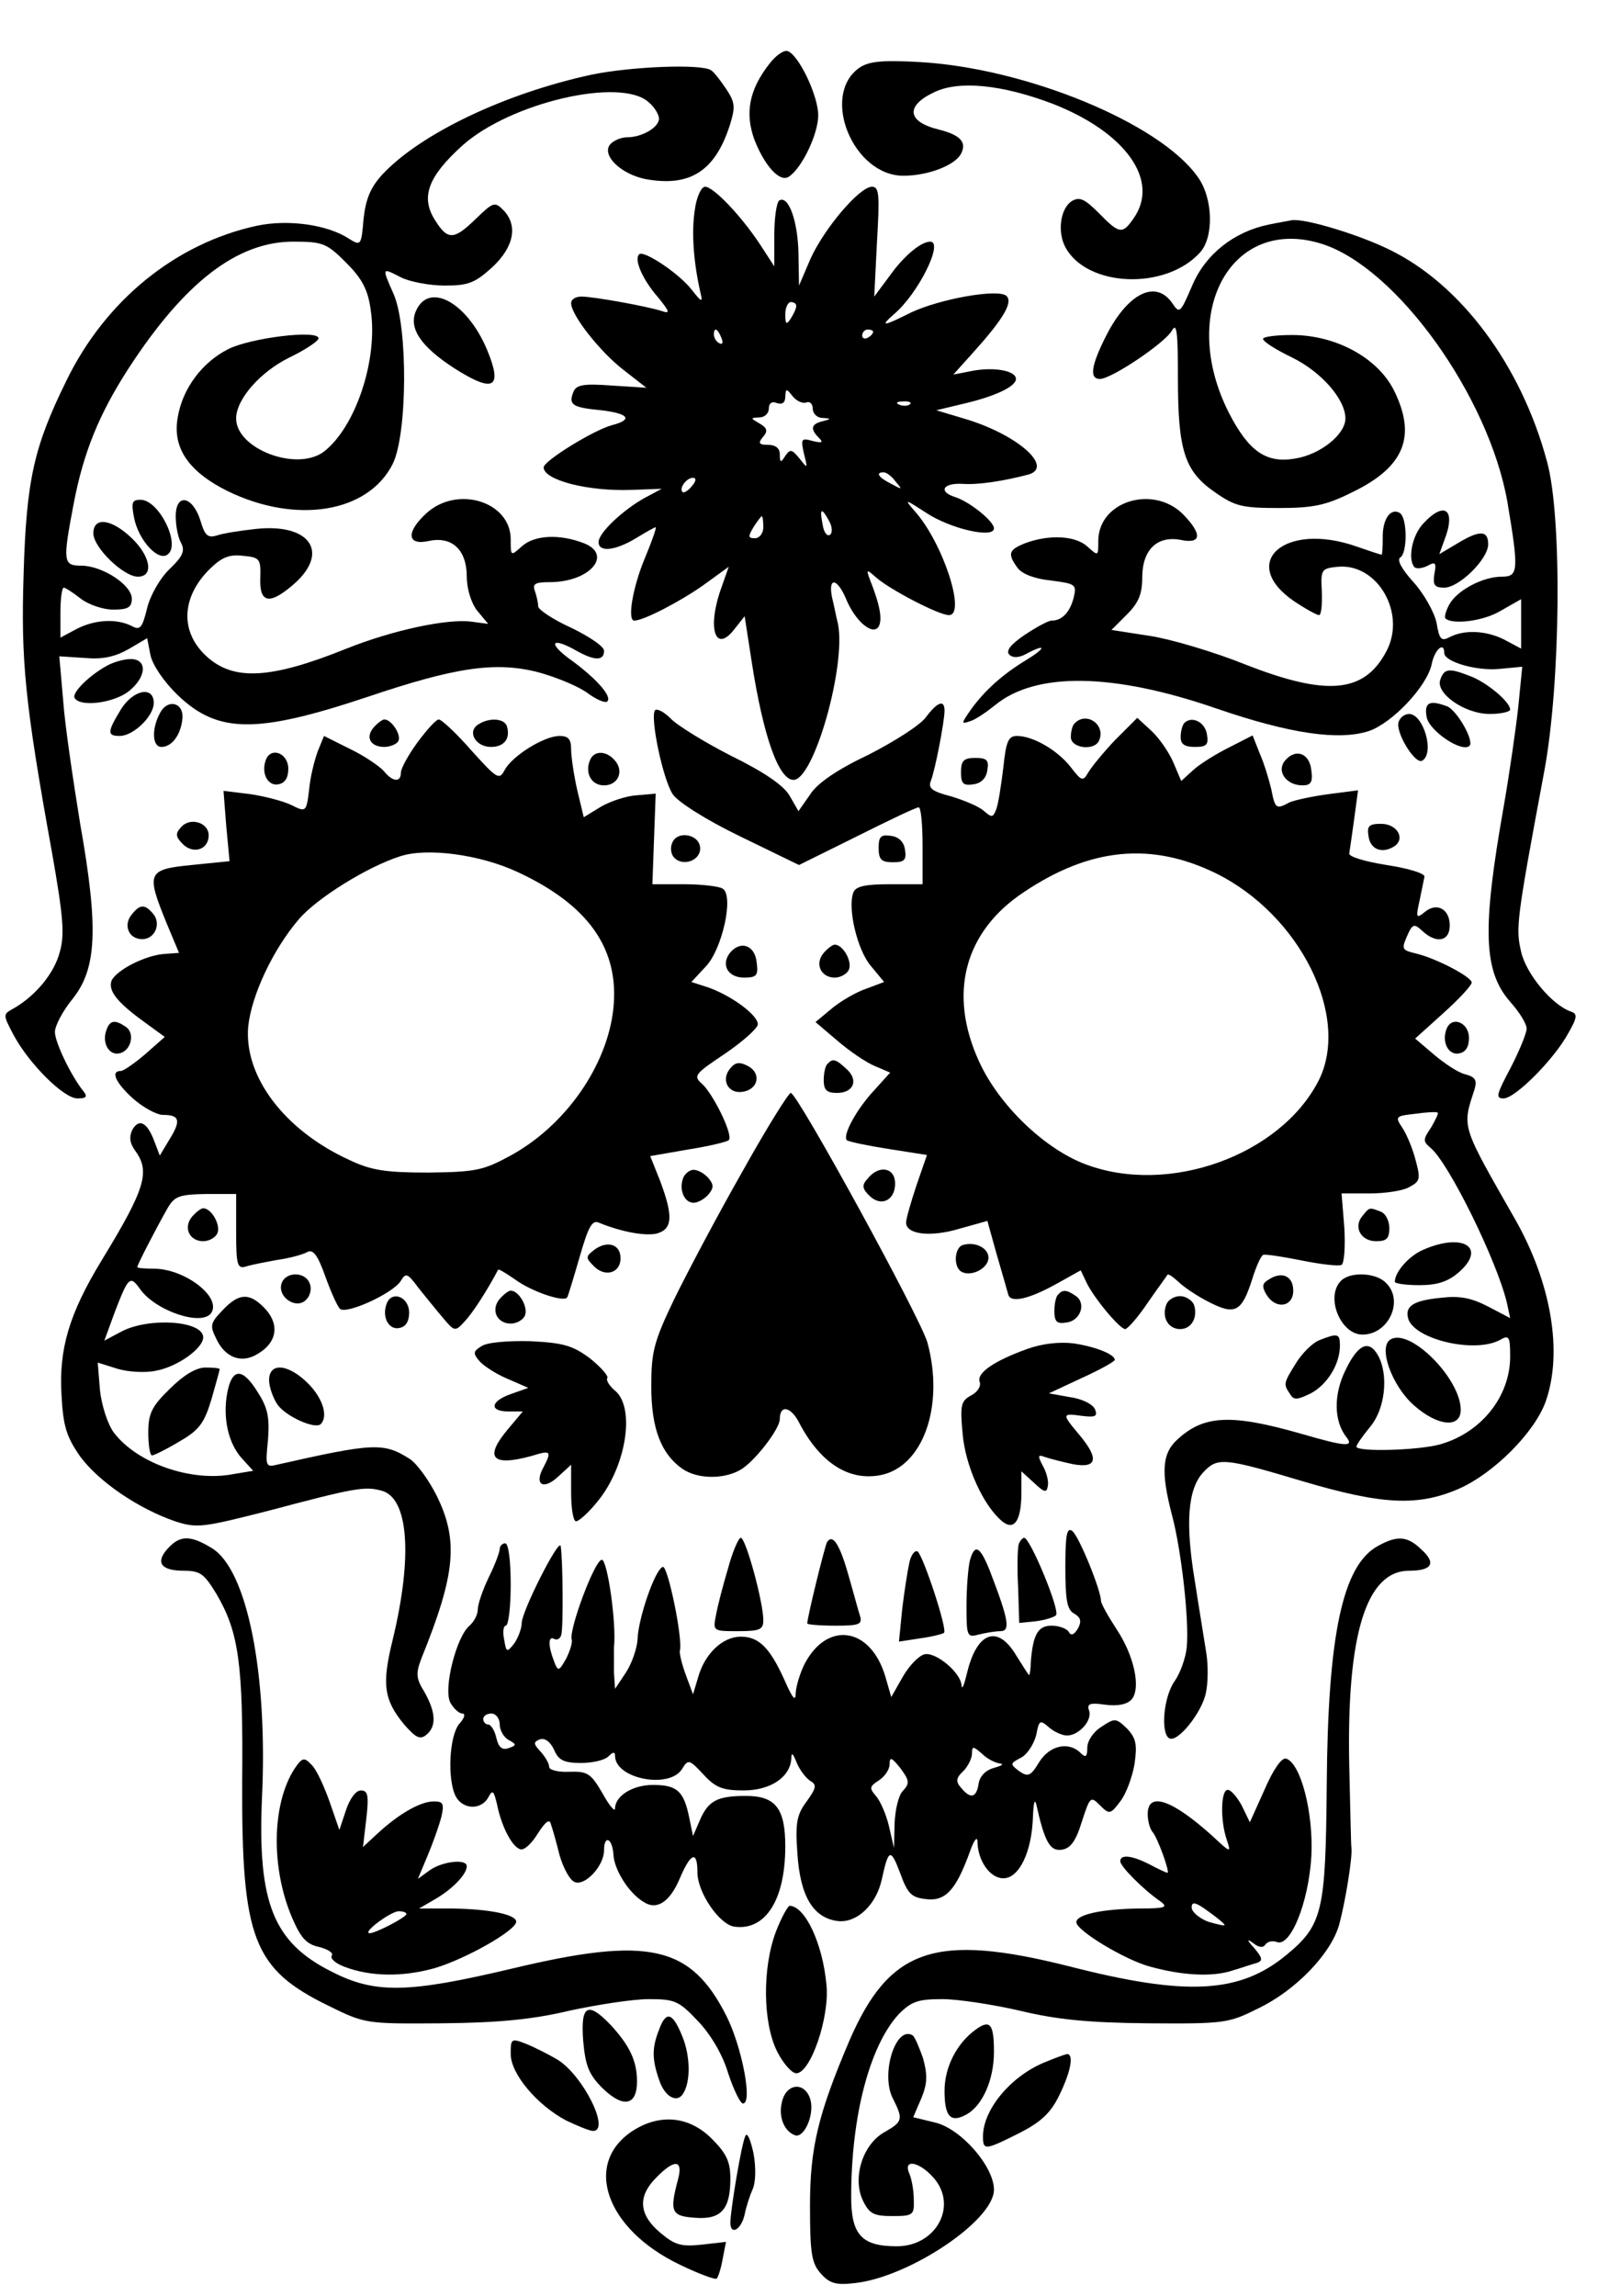 <?xml version="1.0" standalone="no"?>
<!DOCTYPE svg PUBLIC "-//W3C//DTD SVG 20010904//EN"
 "http://www.w3.org/TR/2001/REC-SVG-20010904/DTD/svg10.dtd">
<svg version="1.0" xmlns="http://www.w3.org/2000/svg"
 width="293pt" height="418pt" viewBox="0 0 293 418"
 preserveAspectRatio="xMidYMid meet">

<g transform="translate(0,418) scale(0.1,-0.1)"
fill="#000000" stroke="none">
<path d="M1402 4065 c-38 -48 -46 -91 -28 -140 19 -48 46 -77 62 -67 24 15 54
78 54 112 0 36 -36 111 -56 117 -7 2 -21 -8 -32 -22z"/>
<path d="M1564 4056 c-70 -51 -10 -196 81 -196 45 0 94 19 105 40 11 21 -1 34
-40 44 -58 14 -62 43 -9 68 45 22 124 14 216 -21 133 -52 196 -140 147 -209
-20 -29 -26 -28 -63 10 -26 26 -35 30 -49 22 -21 -13 -27 -56 -12 -84 39 -73
182 -79 245 -10 26 28 24 100 -4 138 -69 98 -313 198 -506 209 -71 4 -94 1
-111 -11z"/>
<path d="M1077 4044 c-157 -34 -311 -107 -381 -182 -21 -23 -30 -44 -34 -81
-4 -48 -5 -49 -26 -36 -39 26 -111 36 -168 24 -148 -32 -276 -136 -347 -282
-59 -120 -73 -180 -78 -352 -5 -158 2 -233 52 -509 20 -114 23 -147 14 -179
-10 -39 -44 -80 -84 -103 -20 -11 -20 -11 0 -49 28 -52 91 -115 116 -115 16 0
19 3 11 13 -22 27 -52 89 -52 108 0 11 14 38 32 60 44 55 48 127 14 319 -13
80 -28 181 -31 225 l-7 80 46 -3 c33 -3 55 2 80 16 l34 20 6 -31 c4 -18 24
-48 50 -73 73 -70 144 -70 345 -3 160 54 233 65 311 45 33 -9 74 -26 90 -38
16 -12 33 -19 36 -15 9 9 -21 43 -70 78 -40 30 -30 39 14 14 32 -18 50 -19 50
0 0 8 -27 26 -60 42 -33 15 -60 33 -60 39 0 7 -3 19 -6 28 -5 13 1 16 27 16
73 0 116 50 62 71 -44 17 -90 15 -113 -6 -20 -18 -20 -18 -20 13 0 69 -98 99
-154 47 -37 -34 -35 -59 5 -50 42 9 69 -16 69 -65 0 -22 8 -48 19 -62 l20 -24
-30 4 c-43 6 -143 -15 -228 -49 -139 -56 -206 -59 -255 -14 -48 44 -46 106 4
157 23 23 37 29 62 26 31 -3 33 -5 32 -40 -2 -48 18 -50 64 -9 62 57 25 108
-71 98 -28 -3 -61 -8 -72 -12 -17 -5 -22 0 -30 27 -14 45 -45 51 -45 8 0 -17
4 -39 10 -49 7 -14 3 -24 -21 -47 -17 -16 -35 -47 -41 -71 -9 -37 -13 -41 -28
-33 -27 14 -67 12 -100 -5 l-30 -16 0 46 c0 25 3 45 6 45 3 0 17 -9 31 -20 14
-11 41 -20 59 -20 27 0 34 4 34 20 0 25 -54 60 -92 60 -33 0 -34 7 -14 112 18
95 47 165 100 247 102 157 198 231 300 231 54 0 61 -3 96 -38 29 -29 40 -49
45 -86 14 -91 -28 -215 -86 -259 -50 -36 -159 6 -159 61 0 35 44 85 97 111 29
14 53 30 53 35 0 16 -124 1 -165 -20 -47 -24 -82 -71 -91 -122 -11 -56 18
-100 90 -136 125 -61 256 -40 301 49 27 54 28 249 2 309 -22 50 -22 49 13 31
16 -8 52 -15 80 -15 43 0 55 5 86 33 40 37 48 77 20 105 -15 15 -18 14 -49
-16 -41 -40 -52 -40 -76 -1 -25 41 -11 78 51 134 87 78 288 125 339 79 11 -9
19 -23 19 -30 0 -16 -31 -34 -58 -34 -11 0 -25 -6 -31 -13 -16 -20 20 -54 64
-63 81 -15 127 14 154 98 10 32 10 41 -6 65 -10 15 -22 31 -28 35 -17 12 -145
7 -218 -8z"/>
<path d="M1265 3796 c-6 -40 -2 -95 11 -151 4 -16 1 -15 -16 7 -23 30 -88 73
-96 65 -10 -9 6 -46 34 -78 22 -27 23 -31 6 -25 -29 9 -124 26 -145 26 -11 0
-19 -5 -19 -12 0 -22 54 -90 96 -122 l41 -32 -63 4 c-53 4 -65 1 -70 -12 -9
-23 -2 -28 51 -33 50 -6 58 -17 20 -27 -32 -8 -125 -65 -125 -77 0 -23 80 -44
160 -41 l55 2 -30 -16 c-40 -22 -85 -64 -85 -81 0 -19 30 -16 68 7 18 11 34
20 36 20 2 0 -7 -26 -20 -57 -22 -53 -32 -113 -19 -113 17 0 84 35 125 64 l47
34 -13 -37 c-27 -74 -12 -122 23 -77 l19 24 13 -84 c21 -135 49 -214 76 -214
37 0 96 207 81 284 -3 11 -7 33 -11 49 -7 36 9 35 25 -2 17 -42 49 -69 60 -52
7 13 3 38 -16 86 -7 19 -6 19 12 3 27 -23 114 -68 132 -68 32 0 -11 132 -62
189 -20 23 -19 23 21 -3 44 -29 123 -47 123 -28 0 13 -45 49 -71 57 -31 10
-22 26 14 24 29 -2 74 5 120 17 47 14 -22 74 -118 102 l-50 15 50 12 c56 13
95 31 95 45 0 15 -39 22 -78 15 l-36 -7 36 40 c54 60 73 91 61 103 -14 14
-121 -5 -174 -30 -52 -26 -57 -26 -31 -3 44 37 91 132 66 132 -17 0 -48 -26
-73 -61 l-29 -39 5 100 c5 85 4 100 -9 100 -23 0 -87 -76 -112 -131 l-21 -49
-1 58 c-1 59 -18 107 -35 97 -5 -4 -9 -32 -9 -63 l0 -57 -26 40 c-35 53 -85
105 -100 105 -7 0 -16 -19 -19 -44z m185 -173 c0 -5 -5 -15 -10 -23 -8 -12
-10 -11 -10 8 0 12 5 22 10 22 6 0 10 -3 10 -7z m-136 -59 c3 -8 2 -12 -4 -9
-6 3 -10 10 -10 16 0 14 7 11 14 -7z m276 12 c0 -3 -4 -8 -10 -11 -5 -3 -10
-1 -10 4 0 6 5 11 10 11 6 0 10 -2 10 -4z m-122 -129 c6 3 12 -2 12 -11 0 -9
8 -17 18 -17 16 -1 16 -2 0 -6 -21 -5 -23 -14 -7 -30 9 -9 6 -10 -11 -6 -21 6
-22 4 -16 -23 7 -28 7 -28 -8 -9 -14 17 -17 18 -26 5 -8 -13 -10 -13 -10 3 0
11 -8 17 -21 17 -17 0 -19 3 -10 14 10 11 8 17 -6 25 -17 10 -17 10 0 11 9 0
17 7 17 16 0 10 6 14 15 10 10 -3 15 1 15 12 1 15 2 15 13 1 7 -9 18 -14 25
-12z m189 -3 c-3 -3 -12 -4 -19 -1 -8 3 -5 6 6 6 11 1 17 -2 13 -5z m-26 -141
c13 -15 12 -15 -8 -4 -24 12 -29 21 -14 21 5 0 15 -7 22 -17z m-371 -8 c-7 -9
-15 -13 -17 -11 -7 7 7 26 19 26 6 0 6 -6 -2 -15z m250 -64 c6 -11 6 -22 1
-25 -5 -3 -11 5 -13 19 -6 30 -2 32 12 6z m-120 -11 c0 -11 -7 -20 -15 -20
-13 0 -13 3 -3 20 7 11 14 20 15 20 2 0 3 -9 3 -20z"/>
<path d="M2310 3771 c-63 -13 -115 -54 -139 -111 -22 -51 -23 -52 -37 -31 -30
42 -80 17 -119 -59 -28 -55 -32 -80 -12 -80 21 0 119 66 131 88 9 16 11 -3 11
-86 0 -132 12 -170 67 -208 37 -26 50 -29 117 -29 63 0 86 5 134 29 95 46 117
102 75 186 -30 59 -106 100 -185 100 -29 0 -53 -3 -53 -7 0 -5 24 -20 53 -34
53 -26 97 -76 97 -111 0 -29 -46 -66 -92 -73 -52 -9 -84 13 -120 83 -93 183 4
360 169 308 136 -43 304 -277 338 -470 21 -125 20 -136 -10 -136 -35 0 -82
-25 -96 -51 -6 -11 -9 -22 -7 -25 13 -12 70 -5 101 14 l37 21 0 -45 0 -45 -30
16 c-33 17 -73 19 -100 5 -15 -8 -19 -5 -24 26 -4 19 -23 53 -42 74 -21 23
-31 41 -24 45 13 8 13 72 -1 81 -17 10 -32 -12 -31 -46 0 -16 -1 -30 -2 -30
-2 0 -23 7 -46 15 -131 46 -216 -30 -113 -100 21 -14 41 -25 45 -25 4 0 6 19
5 43 -2 40 -1 42 29 45 73 7 126 -86 88 -155 -40 -75 -108 -81 -256 -23 -57
23 -135 46 -173 52 l-71 11 28 28 c21 21 28 37 28 67 0 51 27 77 70 69 38 -8
40 10 4 47 -55 54 -154 23 -154 -49 0 -28 0 -28 -20 -10 -22 20 -70 22 -113 6
-30 -12 -33 -19 -14 -45 8 -11 31 -20 61 -23 45 -6 47 -7 41 -32 -7 -26 -21
-41 -40 -41 -6 0 -28 -12 -49 -26 -25 -17 -35 -29 -28 -36 6 -6 17 -6 30 1 37
20 38 12 2 -10 -43 -26 -76 -55 -102 -91 -18 -26 -18 -27 -1 -21 10 3 30 17
45 29 74 61 215 59 403 -6 134 -46 223 -59 278 -41 43 15 105 81 114 121 5 27
23 43 23 21 0 -16 59 -33 100 -29 l42 4 -7 -71 c-4 -38 -16 -122 -27 -185 -39
-221 -37 -298 12 -354 17 -19 30 -40 30 -49 0 -8 -13 -40 -29 -71 -26 -49 -28
-56 -13 -56 21 0 92 71 118 119 16 28 17 35 5 39 -35 12 -82 69 -91 109 -10
43 -9 55 42 328 30 160 33 465 5 565 -47 175 -157 323 -288 386 -55 27 -154
57 -177 53 -4 -1 -23 -4 -42 -8z"/>
<path d="M758 3615 c-15 -32 8 -66 70 -106 71 -45 88 -36 59 34 -36 86 -105
124 -129 72z"/>
<path d="M244 3238 c8 -42 45 -82 62 -67 23 19 -17 99 -50 99 -16 0 -17 -5
-12 -32z"/>
<path d="M2592 3227 c-21 -22 -29 -66 -16 -80 4 -3 14 -2 24 3 14 8 16 5 12
-15 -3 -20 0 -25 18 -25 27 0 80 52 80 79 0 26 -16 26 -57 1 l-32 -19 9 25
c22 56 1 73 -38 31z"/>
<path d="M170 3209 c0 -26 55 -79 81 -79 30 0 23 38 -12 71 -37 35 -69 38 -69
8z"/>
<path d="M195 2968 c-33 -18 -65 -50 -59 -59 10 -17 71 -9 98 12 33 26 35 59
4 59 -13 0 -32 -6 -43 -12z"/>
<path d="M2623 2943 c-10 -25 44 -63 90 -63 20 0 37 4 37 8 0 14 -43 50 -73
61 -38 15 -47 14 -54 -6z"/>
<path d="M220 2888 c-25 -41 -25 -48 -2 -48 25 0 62 36 62 60 0 32 -38 24 -60
-12z"/>
<path d="M291 2881 c-15 -28 -14 -61 3 -61 19 0 35 22 38 50 4 31 -27 39 -41
11z"/>
<path d="M1686 2874 c-10 -14 -57 -44 -104 -68 -57 -27 -94 -52 -107 -73 l-21
-30 -16 28 c-11 19 -46 43 -107 73 -49 25 -99 56 -110 68 -12 12 -24 18 -28
15 -10 -11 14 -126 32 -153 9 -14 61 -47 123 -77 l107 -52 105 52 c58 29 108
53 113 53 4 0 7 -31 7 -70 l0 -70 -60 0 c-45 0 -62 -4 -66 -15 -11 -28 7 -105
32 -134 l24 -29 -32 -12 c-18 -6 -46 -22 -63 -36 l-30 -25 40 -34 c22 -19 53
-40 68 -46 l28 -12 -28 -31 c-33 -35 -59 -83 -51 -92 4 -3 38 -10 76 -16 l70
-11 -19 -55 c-10 -30 -19 -61 -19 -68 0 -22 45 -27 98 -11 l50 14 17 -61 c10
-34 19 -66 21 -73 4 -16 37 -9 89 20 l43 24 10 -21 c12 -27 61 -86 71 -86 4 0
23 21 41 48 18 26 35 49 36 51 2 2 10 -4 20 -13 9 -9 34 -26 56 -37 47 -24 59
-18 78 41 7 23 16 43 20 45 3 2 35 -3 70 -10 35 -7 68 -11 73 -8 5 3 7 34 5
68 l-5 62 51 0 c29 0 62 5 73 12 19 10 20 15 11 48 -5 20 -16 47 -24 59 -14
21 -13 22 23 26 21 3 39 4 41 2 2 -1 -4 -13 -12 -27 -15 -22 -15 -25 -1 -37
33 -27 121 -206 139 -282 l6 -28 -40 21 c-31 16 -52 20 -86 16 -52 -5 -67 -16
-59 -40 15 -37 121 -61 166 -37 17 10 19 7 19 -30 0 -73 -53 -139 -128 -160
-40 -11 -152 -14 -152 -4 0 3 11 19 25 36 27 32 34 93 15 129 -17 31 -37 22
-60 -26 -22 -45 -21 -93 2 -122 14 -18 -2 -17 -81 6 -129 37 -179 35 -228 -11
-27 -25 -29 -59 -9 -136 17 -63 32 -193 27 -242 -2 -19 -12 -47 -22 -61 -20
-28 -26 -94 -10 -104 15 -9 60 47 67 83 4 18 4 50 1 70 -3 20 -13 80 -21 132
-18 107 -13 169 15 199 26 28 37 27 181 -16 145 -43 210 -46 284 -14 64 28
139 103 159 160 31 89 10 215 -56 331 -98 172 -97 166 -74 236 5 17 2 23 -17
28 -13 3 -38 20 -57 36 l-34 29 51 46 c29 26 52 51 52 56 0 10 -64 44 -102 53
-25 6 -26 8 -16 31 10 23 13 24 28 10 26 -24 50 -19 50 10 0 30 -24 43 -46 24
-15 -12 -16 -10 -9 21 4 19 8 39 9 44 0 6 -30 15 -69 21 -38 6 -69 15 -68 21
1 6 5 34 9 63 l7 52 -54 -7 c-30 -4 -62 -11 -71 -15 -24 -13 -26 -12 -33 24
-4 17 -13 47 -21 65 l-13 33 -43 -22 c-24 -12 -53 -30 -65 -41 l-22 -20 -14
33 c-8 19 -26 45 -40 58 l-26 24 -40 -40 c-21 -22 -43 -49 -49 -59 -10 -17
-12 -17 -32 9 -24 31 -69 57 -98 57 -16 0 -20 -10 -25 -58 -4 -32 -9 -66 -13
-76 -6 -15 -8 -15 -23 -2 -9 8 -36 19 -59 26 -35 9 -42 15 -37 28 8 20 25 109
25 128 0 21 -13 16 -34 -12z m528 -284 c154 -76 246 -262 187 -378 -70 -136
-273 -209 -424 -152 -75 28 -158 108 -194 187 -57 124 -27 237 82 309 121 81
232 91 349 34z"/>
<path d="M2598 2874 c5 -25 64 -65 78 -52 9 9 -23 65 -41 72 -32 12 -42 7 -37
-20z"/>
<path d="M2547 2866 c-7 -18 30 -79 43 -71 23 14 2 85 -24 85 -8 0 -16 -6 -19
-14z"/>
<path d="M680 2855 c-15 -18 -5 -35 20 -35 10 0 22 5 25 10 7 11 -12 40 -25
40 -4 0 -13 -7 -20 -15z"/>
<path d="M760 2828 c-16 -22 -30 -47 -30 -55 0 -18 -15 -17 -31 3 -7 8 -34 27
-61 40 l-48 24 -11 -27 c-6 -16 -14 -47 -16 -70 -5 -42 -6 -42 -32 -29 -14 7
-48 16 -75 20 l-49 6 5 -64 6 -64 -69 -7 c-81 -8 -83 -14 -46 -105 l23 -55
-28 -2 c-35 -3 -87 -30 -95 -49 -6 -18 10 -39 60 -75 l37 -27 -35 -31 c-20
-17 -40 -31 -45 -31 -19 0 -10 -21 22 -50 18 -16 43 -30 55 -30 30 0 33 -10
12 -44 l-18 -30 -10 26 c-13 35 -28 42 -40 21 -6 -13 -5 -24 5 -38 28 -38 19
-69 -61 -200 -59 -97 -78 -161 -73 -245 3 -57 9 -76 34 -112 34 -46 106 -95
173 -118 40 -13 51 -11 169 19 158 42 176 45 206 37 50 -12 58 -119 21 -272
-20 -81 -16 -109 21 -154 21 -24 29 -28 40 -19 19 15 18 41 -3 78 -16 26 -16
34 -5 63 62 153 67 214 27 295 -14 28 -36 58 -48 66 -48 31 -66 30 -243 -10
-20 -5 -21 -2 -16 45 3 40 0 58 -18 86 -28 46 -47 46 -56 1 -9 -47 2 -94 27
-121 l20 -22 -36 -6 c-77 -15 -176 20 -218 76 -11 15 -22 49 -25 77 l-4 50 35
-11 c19 -6 51 -8 70 -4 40 7 87 41 87 61 0 30 -97 37 -148 11 l-32 -17 19 52
c25 65 28 67 46 42 28 -40 114 -69 130 -43 18 29 -49 80 -105 80 -16 0 -30 1
-30 3 0 4 33 68 55 107 13 22 21 25 70 26 l55 0 0 -68 c0 -61 2 -69 18 -64 9
3 35 8 57 12 22 3 47 10 54 14 11 6 19 -4 33 -43 10 -28 22 -55 27 -60 11 -11
97 28 111 51 9 15 12 14 32 -13 13 -16 33 -41 45 -55 21 -25 22 -25 40 -5 15
16 41 57 60 93 1 2 14 -6 30 -17 31 -23 91 -43 96 -33 2 4 12 37 23 75 15 52
22 66 34 61 41 -17 85 -25 106 -20 29 8 30 32 6 96 l-18 45 69 12 c38 6 71 14
74 17 9 8 -27 82 -48 102 -17 15 -15 18 42 56 32 22 59 46 59 53 0 17 -48 52
-90 67 l-31 10 26 28 c30 31 52 129 31 142 -6 4 -37 8 -69 8 l-59 0 3 83 3 82
-34 -3 c-19 -1 -49 -11 -66 -21 l-31 -19 -12 50 c-6 27 -11 60 -11 74 0 18 -5
24 -21 24 -28 0 -86 -36 -100 -62 -10 -19 -14 -16 -61 36 -27 31 -54 56 -59
56 -5 0 -22 -19 -39 -42z m183 -236 c129 -60 185 -140 174 -248 -11 -104 -87
-214 -189 -269 -48 -26 -62 -29 -148 -30 -78 0 -104 4 -144 23 -118 54 -192
152 -184 243 6 57 45 140 92 195 32 38 125 96 185 115 49 16 146 3 214 -29z"/>
<path d="M871 2861 c-21 -13 -5 -41 23 -41 24 0 36 15 29 38 -5 14 -32 16 -52
3z"/>
<path d="M1957 2863 c-4 -3 -7 -15 -7 -25 0 -21 45 -26 52 -5 11 28 -24 52
-45 30z"/>
<path d="M2157 2864 c-4 -4 -7 -16 -7 -26 0 -13 7 -18 26 -18 21 0 25 4 22 22
-3 23 -27 35 -41 22z"/>
<path d="M484 2796 c-9 -24 4 -48 23 -44 12 2 18 12 18 28 0 29 -32 41 -41 16z"/>
<path d="M1074 2795 c-9 -23 3 -45 26 -45 25 0 37 25 20 45 -16 19 -39 19 -46
0z"/>
<path d="M2340 2795 c-16 -19 2 -45 32 -45 15 0 19 6 16 27 -3 32 -29 41 -48
18z"/>
<path d="M1750 2774 c0 -21 4 -25 23 -22 14 2 23 11 25 26 3 18 -1 22 -22 22
-21 0 -26 -5 -26 -26z"/>
<path d="M329 2673 c-10 -11 -9 -17 4 -30 19 -19 47 -10 47 16 0 24 -35 34
-51 14z"/>
<path d="M2492 2658 c3 -25 25 -33 47 -19 21 14 5 41 -24 41 -22 0 -26 -4 -23
-22z"/>
<path d="M1224 2645 c-4 -9 -2 -21 4 -27 16 -16 47 -5 47 17 0 26 -42 34 -51
10z"/>
<path d="M1600 2636 c0 -21 5 -26 26 -26 21 0 25 4 22 23 -2 14 -11 23 -25 25
-19 3 -23 -1 -23 -22z"/>
<path d="M240 2515 c-16 -19 -6 -45 19 -45 23 0 35 28 20 46 -15 18 -24 18
-39 -1z"/>
<path d="M1330 2446 c-18 -22 -5 -46 25 -46 23 0 26 4 23 27 -3 32 -29 41 -48
19z"/>
<path d="M1500 2445 c-17 -20 -5 -45 20 -45 11 0 23 7 26 15 6 15 -11 45 -26
45 -4 0 -13 -7 -20 -15z"/>
<path d="M194 2305 c-9 -23 4 -47 23 -43 22 4 30 38 11 49 -19 13 -28 11 -34
-6z"/>
<path d="M2634 2306 c-9 -24 4 -48 23 -44 12 2 18 12 18 28 0 29 -32 41 -41
16z"/>
<path d="M1330 2235 c-18 -21 -4 -47 22 -43 29 4 35 34 10 47 -15 8 -23 7 -32
-4z"/>
<path d="M1507 2243 c-4 -3 -7 -17 -7 -30 0 -18 6 -23 24 -23 31 0 40 24 17
44 -19 18 -25 19 -34 9z"/>
<path d="M1352 2047 c-45 -79 -100 -183 -124 -232 -38 -79 -42 -97 -42 -160 0
-76 18 -122 56 -149 27 -19 74 -20 105 -3 26 14 73 75 73 93 0 27 20 23 35 -6
38 -73 90 -107 148 -96 78 15 117 126 86 241 -12 44 -237 455 -249 455 -4 0
-44 -64 -88 -143z"/>
<path d="M1244 2035 c-8 -21 2 -45 19 -45 8 0 20 7 27 15 10 12 10 18 0 30 -7
8 -19 15 -27 15 -7 0 -16 -7 -19 -15z"/>
<path d="M1580 2034 c-11 -12 -10 -18 3 -31 21 -21 47 -9 47 22 0 29 -29 35
-50 9z"/>
<path d="M350 1965 c-17 -20 -5 -45 20 -45 11 0 23 7 26 15 6 15 -11 45 -26
45 -4 0 -13 -7 -20 -15z"/>
<path d="M2481 1966 c-17 -20 -3 -46 25 -46 19 0 24 5 24 24 0 13 -7 27 -16
30 -21 8 -20 8 -33 -8z"/>
<path d="M1083 1905 c-17 -13 -17 -15 -1 -31 20 -20 48 -12 48 15 0 25 -23 33
-47 16z"/>
<path d="M1753 1913 c-15 -5 -17 -39 -3 -48 17 -11 50 5 50 25 0 18 -25 30
-47 23z"/>
<path d="M2593 1905 c-27 -11 -53 -41 -53 -59 0 -3 20 -6 44 -6 33 0 52 6 72
23 52 45 9 73 -63 42z"/>
<path d="M513 1844 c-9 -25 26 -49 44 -31 8 7 11 21 7 30 -8 22 -43 22 -51 1z"/>
<path d="M2310 1850 c-12 -7 -12 -13 -4 -27 17 -28 49 -23 49 7 0 27 -21 36
-45 20z"/>
<path d="M2442 1848 c-29 -29 -1 -98 39 -98 48 0 76 62 43 94 -18 19 -65 21
-82 4z"/>
<path d="M910 1815 c-17 -20 -5 -45 20 -45 11 0 23 7 26 15 6 15 -11 45 -26
45 -4 0 -13 -7 -20 -15z"/>
<path d="M1927 1823 c-4 -3 -7 -17 -7 -30 0 -20 5 -24 22 -21 26 3 37 36 16
49 -16 11 -23 11 -31 2z"/>
<path d="M405 1794 c-23 -24 -23 -28 -10 -54 16 -32 44 -42 71 -27 39 21 45
56 14 87 -27 27 -46 25 -75 -6z"/>
<path d="M704 1806 c-9 -24 4 -48 23 -44 12 2 18 12 18 28 0 29 -32 41 -41 16z"/>
<path d="M2124 1805 c-9 -23 3 -45 25 -45 21 0 33 22 25 45 -4 8 -15 15 -25
15 -11 0 -22 -7 -25 -15z"/>
<path d="M2403 1740 c-13 -5 -32 -24 -43 -42 -23 -37 -23 -38 -11 -56 7 -12
13 -11 38 1 30 16 53 53 53 87 0 22 -4 23 -37 10z"/>
<path d="M2532 1741 c-23 -14 3 -85 43 -120 43 -38 85 -42 85 -8 0 57 -93 150
-128 128z"/>
<path d="M877 1729 c-15 -9 -16 -13 -5 -26 7 -9 30 -24 51 -33 l39 -17 -31
-11 c-38 -13 -41 -32 -5 -32 l26 0 -26 -31 c-45 -53 -31 -70 42 -50 35 11 37
9 22 -20 -18 -32 -1 -43 26 -18 l24 22 0 -51 c0 -29 4 -52 9 -52 5 0 23 16 39
36 52 63 69 169 33 201 -11 9 -18 20 -15 24 2 4 -12 20 -32 36 -31 23 -48 28
-108 31 -40 1 -79 -2 -89 -9z"/>
<path d="M1871 1724 c-61 -22 -93 -44 -87 -60 3 -8 -4 -19 -16 -25 -18 -10
-20 -17 -15 -70 5 -59 38 -131 72 -159 22 -18 35 1 35 53 l0 38 23 -21 c18
-17 23 -19 25 -6 2 8 -2 25 -9 37 -10 19 -9 21 4 16 9 -3 32 -9 51 -13 44 -8
48 10 11 54 -32 38 -31 39 5 34 25 -3 29 -1 24 12 -4 9 -23 19 -45 22 l-39 7
60 28 c33 15 60 30 60 33 0 10 -35 24 -75 30 -25 3 -56 0 -84 -10z"/>
<path d="M309 1651 c-33 -32 -39 -45 -39 -80 0 -22 3 -41 7 -41 3 0 26 11 49
25 37 21 46 34 59 77 8 28 15 53 15 55 0 2 -12 3 -26 3 -17 0 -40 -14 -65 -39z"/>
<path d="M490 1667 c0 -12 7 -32 15 -44 15 -22 69 -46 79 -36 14 14 4 47 -23
74 -36 36 -71 39 -71 6z"/>
<path d="M1940 1327 c0 -60 3 -78 16 -85 12 -7 14 -14 7 -27 -7 -12 -13 -14
-17 -6 -4 6 -18 11 -31 11 -25 0 -34 -16 -38 -67 0 -13 -2 -23 -3 -23 -1 0
-11 16 -23 35 -34 58 -72 44 -90 -31 -5 -21 -9 -32 -10 -23 -1 23 -46 61 -67
57 -10 -2 -28 -20 -40 -41 l-21 -37 -11 38 c-27 90 -106 101 -147 22 -8 -16
-15 -39 -16 -52 0 -17 -5 -12 -20 22 -27 60 -47 80 -80 80 -33 0 -66 -31 -78
-75 l-9 -30 -13 35 c-7 19 -12 39 -11 44 6 21 -22 156 -31 153 -14 -4 -45 -94
-46 -132 -1 -16 -10 -43 -21 -60 l-20 -30 -2 30 c0 17 0 37 0 45 5 44 -12 160
-22 160 -13 0 -60 -127 -55 -145 2 -5 -3 -21 -10 -35 -13 -23 -15 -24 -22 -5
-11 28 -11 47 0 41 5 -3 11 0 13 7 4 11 3 139 -1 162 -3 15 -70 -117 -71 -140
0 -11 -7 -28 -14 -38 -13 -16 -14 -16 -18 8 -3 14 -1 25 3 25 5 0 9 34 9 75 0
43 -4 75 -10 75 -5 0 -10 -5 -10 -10 0 -6 -9 -30 -20 -52 -11 -23 -20 -49 -20
-59 0 -9 -7 -22 -15 -29 -24 -20 -48 -115 -35 -140 6 -11 16 -20 22 -20 6 0 4
-8 -5 -18 -19 -21 -23 -102 -7 -133 13 -24 46 -25 59 -2 8 15 10 13 16 -12 8
-40 27 -77 42 -82 7 -3 21 10 32 28 14 22 22 28 24 18 3 -8 10 -33 16 -57 7
-24 19 -46 28 -49 19 -7 53 30 53 58 0 29 15 22 17 -7 1 -28 28 -71 55 -87 24
-16 48 0 66 43 20 47 32 51 32 11 0 -37 40 -95 67 -99 57 -8 93 49 93 146 0
70 -18 92 -72 92 -52 0 -68 -9 -83 -43 l-13 -30 -7 34 c-10 48 -22 59 -66 59
-37 0 -69 -20 -69 -43 0 -7 -11 6 -23 28 -21 36 -27 40 -60 39 -20 -1 -37 3
-37 9 0 6 -7 18 -15 27 -14 15 -14 18 -2 23 9 3 19 -4 26 -19 8 -19 18 -24 49
-24 21 0 43 5 50 12 8 8 12 9 12 1 0 -42 99 -61 122 -24 11 18 13 18 39 -10
22 -24 35 -29 73 -29 49 0 85 24 87 58 0 12 3 10 10 -8 6 -14 17 -28 25 -33
12 -7 10 -13 -7 -37 -18 -24 -21 -39 -17 -94 5 -79 29 -119 75 -124 34 -3 69
30 79 77 12 55 16 56 33 11 14 -39 21 -45 48 -48 35 -4 54 17 79 86 7 20 13
29 14 20 0 -36 23 -68 47 -68 29 0 52 48 54 112 1 24 3 34 6 23 15 -68 25 -86
46 -83 16 2 26 15 37 51 15 46 16 47 33 30 17 -17 19 -17 37 7 11 14 22 45 26
68 5 36 3 47 -14 65 -20 19 -22 19 -46 3 -15 -9 -26 -26 -26 -38 0 -17 -3 -19
-12 -10 -22 22 -57 14 -76 -17 -15 -25 -20 -27 -36 -16 -17 13 -17 14 4 25 11
6 23 25 27 41 5 27 7 28 23 14 9 -8 24 -15 33 -15 22 0 47 28 40 46 -4 12 2
14 30 10 24 -3 40 1 48 10 17 21 4 80 -28 128 -15 23 -28 46 -28 51 -1 22 -40
117 -52 127 -10 8 -13 -5 -13 -65z m-1030 -287 c0 -10 7 -23 16 -28 15 -8 15
-10 0 -15 -11 -4 -18 1 -22 18 -3 14 -10 25 -15 25 -5 0 -9 5 -9 10 0 6 7 10
15 10 8 0 15 -9 15 -20z m911 -71 c8 -1 3 -4 -11 -8 -15 -4 -26 -15 -28 -29
-4 -26 -15 -28 -32 -7 -10 11 -9 18 4 30 9 9 16 24 16 32 0 14 2 14 18 0 10
-10 25 -17 33 -18z m-177 -50 c-8 -8 -14 -35 -15 -60 l-1 -44 -9 39 c-5 22
-16 47 -24 56 -12 14 -12 17 5 28 11 7 20 20 20 30 0 14 4 12 20 -8 16 -22 17
-27 4 -41z"/>
<path d="M306 1361 c-24 -26 -13 -41 29 -41 30 0 37 -6 59 -42 41 -70 49 -127
47 -343 -1 -285 20 -340 157 -407 67 -33 68 -33 207 -32 103 1 165 7 232 23
51 11 116 21 144 21 48 0 55 -3 90 -40 23 -24 45 -61 55 -95 10 -30 22 -55 27
-55 18 0 -2 103 -30 159 -65 129 -142 146 -389 87 -190 -45 -250 -47 -330 -6
-106 53 -135 125 -127 315 11 228 -27 417 -91 456 -39 24 -58 24 -80 0z"/>
<path d="M1326 1325 c-9 -30 -19 -68 -22 -85 -6 -30 -6 -30 40 -30 40 0 46 3
46 20 0 33 -32 150 -41 150 -4 0 -15 -25 -23 -55z"/>
<path d="M1506 1372 c-4 -7 -36 -137 -36 -148 0 -2 23 -4 51 -4 43 0 50 2 45
18 -3 9 -12 43 -21 74 -16 57 -29 76 -39 60z"/>
<path d="M1855 1368 c-2 -7 -3 -42 -1 -78 l2 -65 30 3 c16 2 33 7 37 11 8 8
-47 141 -58 141 -3 0 -8 -6 -10 -12z"/>
<path d="M2509 1365 c-64 -35 -91 -161 -93 -435 -2 -230 -7 -255 -74 -310 -85
-70 -182 -75 -396 -20 -243 61 -326 33 -399 -135 -57 -134 -72 -195 -72 -301
0 -88 3 -105 20 -124 16 -18 28 -21 62 -17 99 11 253 114 253 170 0 42 -59
110 -106 122 l-41 10 15 35 c11 27 11 42 3 72 -7 20 -15 39 -19 42 -31 19 -59
-71 -36 -115 19 -38 18 -42 -15 -61 -40 -22 -59 -83 -40 -124 12 -25 20 -29
54 -29 38 0 40 2 39 30 0 17 -4 38 -8 47 -12 27 16 23 42 -5 48 -51 8 -127
-65 -127 -64 0 -83 21 -83 90 0 148 34 276 87 333 23 23 35 27 79 27 29 0 93
-10 141 -21 66 -16 124 -22 233 -23 140 -1 147 0 201 27 69 33 134 101 148
154 11 41 24 121 22 138 -1 6 -2 73 -4 150 -5 239 31 355 109 355 42 0 50 14
22 39 -25 24 -43 26 -79 6z"/>
<path d="M1656 1335 c-3 -13 -9 -51 -13 -84 l-6 -60 39 6 c22 3 41 8 43 10 7
5 -38 141 -48 148 -5 3 -12 -6 -15 -20z"/>
<path d="M1766 1338 c-3 -13 -6 -49 -6 -82 0 -56 1 -58 23 -52 12 3 30 6 39 6
18 0 15 20 -18 106 -19 49 -29 55 -38 22z"/>
<path d="M536 959 c-41 -64 -43 -180 -4 -271 16 -37 26 -48 49 -53 16 -4 27
-11 23 -16 -3 -5 7 -14 23 -20 47 -18 105 -19 163 -3 56 16 150 69 150 85 0
13 -48 23 -116 24 l-61 0 31 18 c32 19 56 45 56 59 0 14 -44 9 -67 -7 l-22
-16 18 43 c10 24 21 55 25 71 5 23 3 27 -14 27 -24 0 -63 -22 -102 -58 l-27
-25 6 51 c5 43 3 52 -10 52 -9 0 -20 -15 -27 -36 l-12 -36 -18 52 c-10 28 -24
59 -33 67 -13 14 -17 13 -31 -8z m204 -264 c0 -6 -56 -35 -67 -35 -14 1 39 40
53 40 8 0 14 -2 14 -5z"/>
<path d="M2303 922 l-27 -60 -15 31 c-9 16 -20 29 -26 28 -12 -2 -13 -56 -1
-91 8 -24 7 -24 -25 6 -74 67 -119 83 -119 41 0 -13 4 -27 9 -33 9 -10 32 -74
27 -74 -2 0 -17 7 -32 15 -33 17 -54 19 -54 6 0 -9 40 -50 73 -73 15 -11 9
-13 -40 -13 -67 -1 -113 -11 -113 -25 0 -15 89 -69 135 -81 58 -16 113 -19
149 -7 17 5 37 12 45 14 11 4 10 9 -5 27 -14 15 -14 18 -2 9 10 -8 18 -9 22
-3 4 6 13 8 21 5 25 -10 58 72 63 156 4 79 -19 169 -46 178 -8 2 -23 -19 -39
-56z m-73 -247 c0 -2 -13 1 -30 6 -16 6 -30 18 -30 26 0 11 7 10 30 -7 17 -12
30 -23 30 -25z"/>
<path d="M1413 663 c-25 -66 -24 -166 2 -218 11 -22 27 -40 35 -40 26 0 61
102 55 161 -7 76 -39 143 -67 144 -3 0 -15 -21 -25 -47z"/>
<path d="M1062 464 c4 -45 10 -61 35 -86 38 -37 63 -32 63 12 0 37 -13 65 -48
103 -42 44 -55 36 -50 -29z"/>
<path d="M1200 484 c-13 -33 -13 -54 1 -93 10 -29 32 -41 43 -23 14 22 13 68
-1 103 -18 45 -30 49 -43 13z"/>
<path d="M1776 484 c-34 -25 -56 -68 -56 -111 0 -47 11 -59 40 -43 29 16 50
63 50 114 0 51 -7 60 -34 40z"/>
<path d="M930 440 c0 -36 48 -93 101 -121 21 -10 43 -19 49 -19 32 0 -18 101
-65 130 -17 10 -43 23 -58 29 -26 10 -27 9 -27 -19z"/>
<path d="M1900 424 c-61 -26 -110 -86 -110 -134 0 -26 4 -25 66 6 39 20 57 36
73 69 21 43 27 75 14 75 -5 -1 -24 -8 -43 -16z"/>
<path d="M1424 353 c-7 -27 4 -54 24 -61 16 -5 35 36 28 64 -9 34 -44 32 -52
-3z"/>
<path d="M1155 302 c-95 -59 -53 -181 84 -246 33 -16 63 -27 66 -25 3 3 8 19
11 36 l6 31 -44 -5 c-37 -4 -49 -1 -76 22 -39 33 -41 66 -7 100 33 34 49 33
40 -2 -16 -60 -13 -68 30 -71 48 -4 65 15 65 71 0 31 -7 46 -34 73 -40 40 -92
46 -141 16z"/>
<path d="M1357 290 c-7 -15 -27 -135 -27 -157 0 -24 20 -13 26 15 3 15 10 36
15 47 5 12 6 38 1 65 -6 27 -12 39 -15 30z"/>
</g>
</svg>
